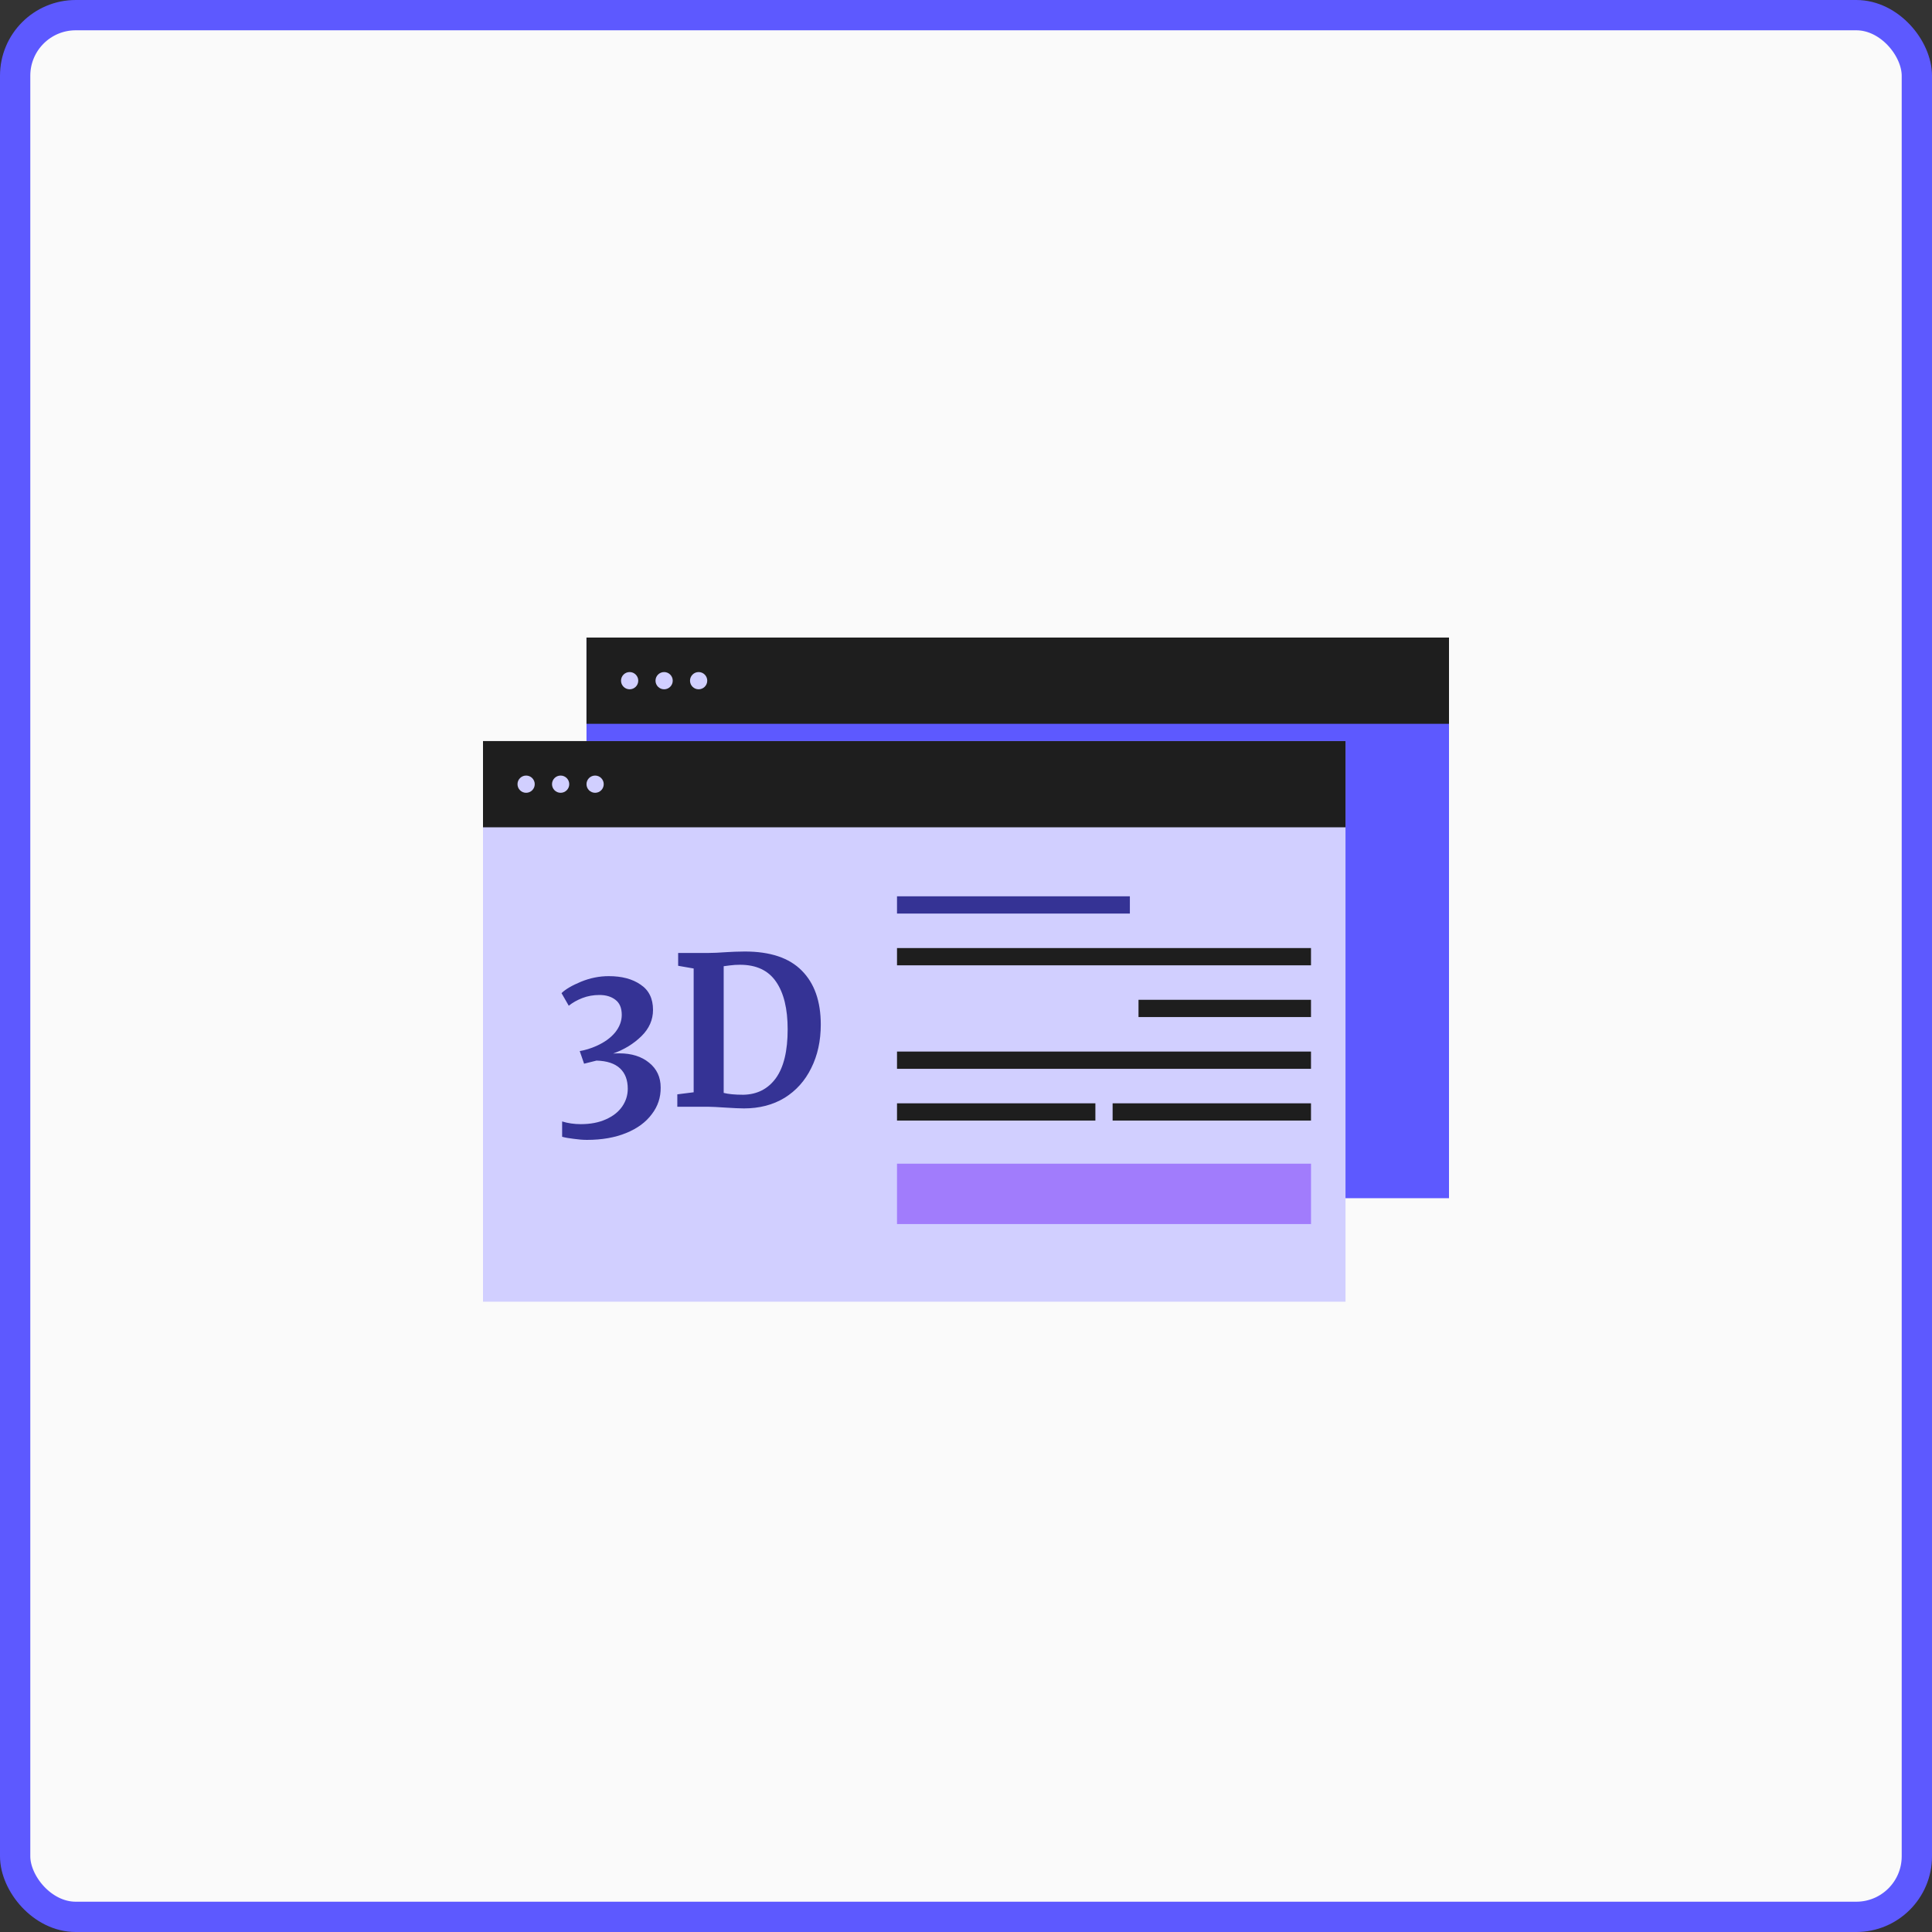 <svg width="100" height="100" viewBox="0 0 100 100" fill="none" xmlns="http://www.w3.org/2000/svg">
<rect x="0" y="0" width="100" height="100" fill="#333333" stroke="none"/>
<rect x="0.784" y="0.784" width="98.432" height="98.432" rx="3.135" fill="#FAFAFA"/>
<rect x="0.784" y="0.784" width="98.432" height="98.432" rx="3.135" stroke="#5D59FF" stroke-width="1.568"/>
<g clip-path="url(#clip0_794_450)">
<rect width="44.643" height="29.018" transform="translate(30.357 33)" fill="#5D59FF"/>
<rect width="44.643" height="4.464" transform="translate(30.357 33)" fill="#1E1E1E"/>
<ellipse cx="32.59" cy="35.232" rx="0.446" ry="0.446" fill="#D1CFFF"/>
<ellipse cx="34.375" cy="35.232" rx="0.446" ry="0.446" fill="#D1CFFF"/>
<ellipse cx="36.161" cy="35.232" rx="0.446" ry="0.446" fill="#D1CFFF"/>
</g>
<g clip-path="url(#clip1_794_450)">
<rect width="44.643" height="29.018" transform="translate(25 38.357)" fill="#D1CFFF"/>
<rect width="44.643" height="4.464" transform="translate(25 38.357)" fill="#1E1E1E"/>
<ellipse cx="27.232" cy="40.589" rx="0.446" ry="0.446" fill="#D1CFFF"/>
<ellipse cx="29.018" cy="40.589" rx="0.446" ry="0.446" fill="#D1CFFF"/>
<ellipse cx="30.803" cy="40.589" rx="0.446" ry="0.446" fill="#D1CFFF"/>
<line x1="46.429" y1="46.839" x2="58.482" y2="46.839" stroke="#353395" stroke-width="0.893"/>
<line x1="46.429" y1="49.518" x2="67.857" y2="49.518" stroke="#1E1E1E" stroke-width="0.893"/>
<line x1="58.929" y1="52.196" x2="67.857" y2="52.196" stroke="#1E1E1E" stroke-width="0.893"/>
<line x1="46.429" y1="54.875" x2="67.857" y2="54.875" stroke="#1E1E1E" stroke-width="0.893"/>
<line x1="46.429" y1="57.554" x2="56.697" y2="57.554" stroke="#1E1E1E" stroke-width="0.893"/>
<line x1="57.589" y1="57.554" x2="67.857" y2="57.554" stroke="#1E1E1E" stroke-width="0.893"/>
<rect width="17.857" height="17.857" transform="translate(26.786 44.607)" fill="#D1CFFF"/>
<path d="M30.382 59C30.175 59 29.946 58.982 29.696 58.946C29.453 58.918 29.253 58.882 29.096 58.839V58.046C29.396 58.139 29.718 58.186 30.061 58.186C30.561 58.186 30.993 58.103 31.357 57.939C31.728 57.775 32.011 57.553 32.203 57.275C32.396 56.996 32.493 56.689 32.493 56.353C32.493 55.896 32.357 55.543 32.086 55.293C31.814 55.043 31.411 54.911 30.875 54.896L30.232 55.057L30.007 54.404C30.3 54.353 30.589 54.264 30.875 54.136C31.289 53.95 31.611 53.718 31.839 53.439C32.068 53.154 32.182 52.85 32.182 52.529C32.182 52.171 32.071 51.911 31.85 51.746C31.636 51.582 31.361 51.5 31.025 51.5C30.711 51.5 30.414 51.553 30.136 51.661C29.864 51.768 29.632 51.9 29.439 52.057L29.064 51.404C29.271 51.203 29.607 51.007 30.071 50.814C30.543 50.621 31.021 50.525 31.507 50.525C32.186 50.525 32.736 50.671 33.157 50.964C33.586 51.25 33.8 51.686 33.8 52.271C33.8 52.786 33.6 53.239 33.2 53.632C32.8 54.025 32.311 54.325 31.732 54.532C31.803 54.525 31.911 54.521 32.053 54.521C32.689 54.521 33.203 54.682 33.596 55.004C33.996 55.325 34.196 55.754 34.196 56.289C34.203 56.803 34.05 57.264 33.736 57.671C33.428 58.086 32.986 58.411 32.407 58.646C31.828 58.882 31.153 59 30.382 59ZM35.904 50.129L35.101 49.989V49.325H36.665C36.901 49.325 37.218 49.311 37.618 49.282C37.711 49.275 37.851 49.268 38.036 49.261C38.229 49.254 38.401 49.25 38.551 49.25C39.865 49.25 40.847 49.578 41.497 50.236C42.154 50.893 42.483 51.825 42.483 53.032C42.483 53.875 42.319 54.625 41.99 55.282C41.669 55.939 41.208 56.453 40.608 56.825C40.008 57.189 39.308 57.371 38.508 57.371C38.301 57.371 37.976 57.357 37.533 57.328C37.118 57.3 36.836 57.286 36.686 57.286H35.058V56.643L35.904 56.536V50.129ZM37.458 56.568C37.701 56.632 38.04 56.664 38.476 56.664C39.19 56.65 39.751 56.364 40.158 55.807C40.565 55.243 40.769 54.4 40.769 53.279C40.769 52.214 40.569 51.393 40.169 50.814C39.769 50.228 39.147 49.936 38.304 49.936C38.126 49.936 37.954 49.946 37.79 49.968C37.633 49.989 37.522 50.004 37.458 50.011V56.568Z" fill="#353395"/>
<rect width="21.429" height="3.125" transform="translate(46.429 60.232)" fill="#A17CFC"/>
</g>
<defs>
<clipPath id="clip0_794_450">
<rect width="44.643" height="29.018" fill="white" transform="translate(30.357 33)"/>
</clipPath>
<clipPath id="clip1_794_450">
<rect width="44.643" height="29.018" fill="white" transform="translate(25 38.357)"/>
</clipPath>
</defs>
</svg>
